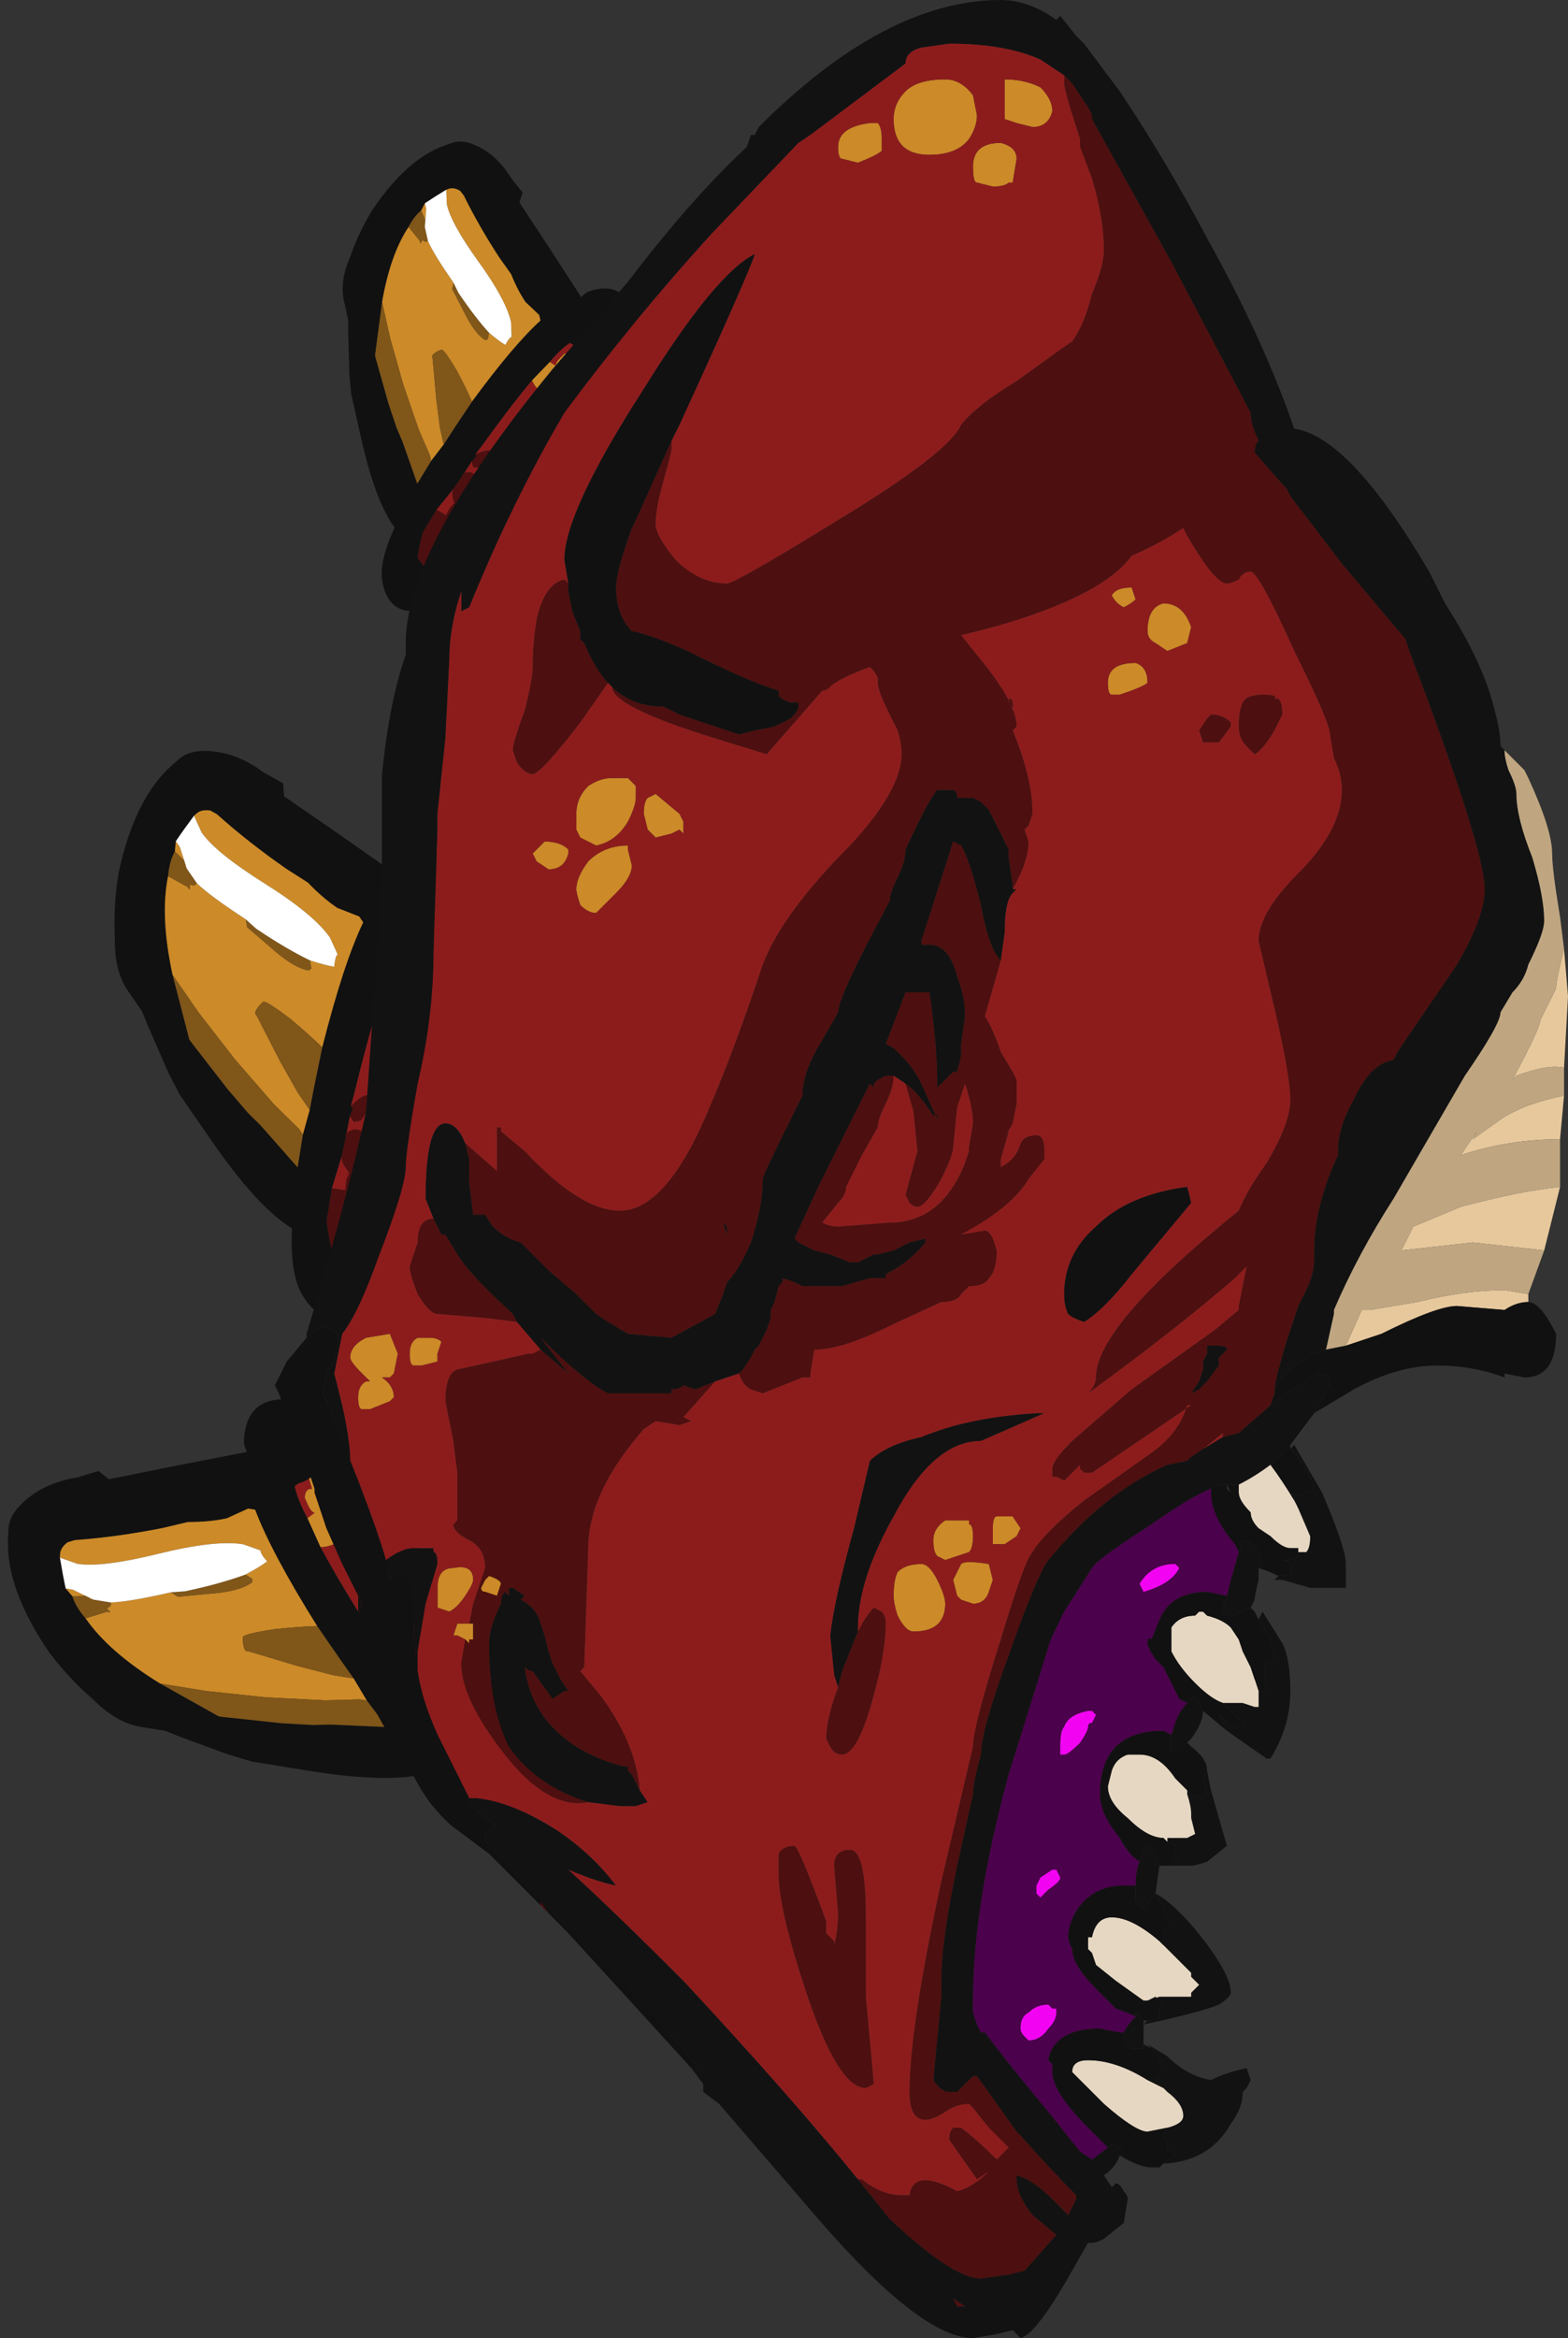 <?xml version="1.0" encoding="UTF-8" standalone="no"?>
<svg xmlns:ffdec="https://www.free-decompiler.com/flash" xmlns:xlink="http://www.w3.org/1999/xlink" ffdec:objectType="frame" height="206.15px" width="138.35px" xmlns="http://www.w3.org/2000/svg">
  <rect width="100%" height="100%" fill="#333333" stroke="none"/>
  <g transform="matrix(1.0, 0.0, 0.0, 1.0, 88.3, 192.85)">
    <use ffdec:characterId="19" height="7.6" transform="matrix(7.0, 0.0, 0.0, 7.0, -61.25, -66.5)" width="4.6" xlink:href="#shape0"/>
    <use ffdec:characterId="21" height="40.6" transform="matrix(0.88, 0.143, -0.034, 0.831, -86.919, -73.713)" width="53.55" xlink:href="#sprite0"/>
    <use ffdec:characterId="21" height="40.6" transform="matrix(0.504, 0.729, -0.622, 0.552, -60.764, -136.346)" width="53.55" xlink:href="#sprite0"/>
    <use ffdec:characterId="21" height="40.6" transform="matrix(0.156, 0.697, -0.632, 0.224, -36.473, -184.486)" width="53.55" xlink:href="#sprite0"/>
    <use ffdec:characterId="22" height="29.45" transform="matrix(7.0, 0.0, 0.0, 7.0, -64.05, -192.85)" width="16.3" xlink:href="#shape2"/>
  </g>
  <defs>
    <g id="shape0" transform="matrix(1.0, 0.0, 0.0, 1.0, 8.75, 9.5)">
      <path d="M-8.7 -9.5 Q-8.6 -9.4 -8.35 -8.9 -8.05 -8.35 -8.05 -8.15 L-7.9 -7.8 Q-7.75 -7.45 -7.75 -7.35 L-7.75 -7.25 -7.9 -7.2 Q-8.1 -7.5 -8.45 -8.4 -8.75 -9.25 -8.75 -9.35 L-8.75 -9.45 -8.7 -9.5 M-6.5 -4.25 Q-6.35 -4.55 -6.1 -4.55 L-4.15 -2.05 -4.25 -1.9 -5.45 -3.2 Q-6.1 -3.9 -6.5 -4.25" fill="#111111" fill-rule="evenodd" stroke="none"/>
    </g>
    <g id="sprite0" transform="matrix(1.0, 0.0, 0.0, 1.0, 3.5, 39.2)">
      <use ffdec:characterId="20" height="5.8" transform="matrix(7.0, 0.0, 0.0, 7.0, -3.5, -39.2)" width="7.65" xlink:href="#shape1"/>
    </g>
    <g id="shape1" transform="matrix(1.0, 0.0, 0.0, 1.0, 0.5, 5.6)">
      <path d="M3.75 -5.55 L3.75 -5.6 3.8 -5.6 3.9 -5.45 Q4.05 -5.4 4.1 -5.3 4.85 -4.45 5.6 -3.25 6.15 -2.4 6.85 -1.05 L6.9 -1.05 7.05 -0.8 7.15 -0.6 Q7.15 0.15 6.55 0.2 L6.45 0.2 Q6.1 0.2 5.6 -0.25 5.05 0.0 3.9 0.0 L3.1 0.0 2.75 -0.05 2.05 -0.2 1.85 -0.25 1.5 -0.25 Q1.15 -0.25 0.8 -0.55 0.45 -0.8 0.15 -1.15 -0.5 -2.0 -0.5 -2.75 L-0.5 -2.9 Q-0.5 -3.2 -0.1 -3.55 0.15 -3.75 0.45 -3.85 L0.75 -4.0 0.9 -3.9 1.8 -4.25 2.85 -4.65 Q2.8 -4.75 2.8 -4.8 2.8 -5.55 3.55 -5.55 L3.75 -5.55 M3.85 -4.5 L3.85 -4.45 3.8 -4.45 3.75 -4.4 Q3.7 -4.35 3.6 -4.3 L3.55 -4.25 Q3.6 -4.05 3.75 -3.8 L3.95 -3.4 Q4.25 -2.9 4.75 -2.2 L4.85 -2.05 4.9 -2.05 4.95 -1.95 5.15 -1.7 5.3 -1.5 5.55 -1.1 5.85 -0.75 Q6.1 -0.6 6.25 -0.55 L6.45 -0.65 6.25 -1.05 6.0 -1.45 5.85 -1.6 5.75 -1.8 5.45 -2.25 5.4 -2.3 5.3 -2.5 5.2 -2.7 5.1 -2.85 4.9 -3.25 4.35 -3.95 4.2 -4.15 4.05 -4.3 3.85 -4.5 M3.95 -2.2 Q3.25 -3.2 3.0 -3.8 L2.9 -3.8 2.6 -3.6 Q2.35 -3.5 2.05 -3.45 L1.7 -3.3 Q1.05 -3.05 0.45 -2.9 L0.35 -2.85 Q0.25 -2.75 0.25 -2.65 L0.25 -2.6 Q0.3 -2.35 0.35 -2.15 L0.45 -2.05 Q0.5 -1.9 0.65 -1.75 1.0 -1.3 1.75 -0.95 L2.6 -0.6 2.65 -0.6 3.5 -0.65 3.95 -0.7 4.2 -0.75 5.0 -0.85 4.7 -1.2 4.5 -1.5 4.3 -1.75 3.95 -2.2" fill="#111111" fill-rule="evenodd" stroke="none"/>
      <path d="M3.85 -4.45 L3.85 -4.5 3.85 -4.45 M4.05 -4.3 L4.2 -4.15 4.1 -4.1 Q4.0 -4.05 4.0 -3.95 L3.95 -3.95 4.0 -4.05 Q4.0 -4.15 3.95 -4.2 L4.05 -4.3 M4.35 -3.95 L4.9 -3.25 5.1 -2.85 5.05 -2.85 4.9 -2.8 4.85 -2.7 Q4.85 -2.65 4.9 -2.5 5.0 -2.35 5.1 -2.35 5.25 -2.35 5.3 -2.45 L5.3 -2.5 5.4 -2.3 Q5.2 -2.3 5.2 -2.2 L5.2 -2.1 Q5.25 -2.05 5.3 -2.05 L5.45 -2.1 5.45 -2.25 5.75 -1.8 5.7 -1.75 Q5.65 -1.95 5.4 -2.0 5.1 -2.0 5.1 -1.75 L5.15 -1.7 4.95 -1.95 5.05 -1.95 5.1 -2.05 Q5.05 -2.3 4.95 -2.35 4.85 -2.4 4.85 -2.15 L4.85 -2.05 4.75 -2.2 Q4.25 -2.9 3.95 -3.4 4.0 -3.4 4.1 -3.45 4.2 -3.5 4.2 -3.6 L4.15 -3.8 4.05 -3.8 4.2 -3.75 Q4.35 -3.8 4.35 -3.95 M5.55 -1.1 L5.3 -1.5 Q5.35 -1.45 5.45 -1.45 L5.55 -1.45 5.6 -1.35 5.7 -1.25 Q5.6 -1.15 5.55 -1.1 M3.75 -3.8 Q3.6 -4.05 3.55 -4.25 L3.6 -4.3 Q3.7 -4.35 3.75 -4.4 L3.8 -4.25 Q3.7 -4.25 3.7 -4.1 L3.75 -4.0 Q3.8 -3.9 3.85 -3.9 L3.75 -3.8 M4.55 -3.6 Q4.45 -3.65 4.4 -3.6 4.3 -3.6 4.3 -3.45 L4.3 -3.4 4.35 -3.4 4.35 -3.35 4.4 -3.35 Q4.55 -3.35 4.55 -3.4 L4.6 -3.45 4.55 -3.6" fill="#8c1c1c" fill-rule="evenodd" stroke="none"/>
      <path d="M3.85 -4.45 L3.85 -4.5 4.05 -4.3 3.95 -4.2 Q4.0 -4.15 4.0 -4.05 L3.95 -3.95 4.0 -3.95 Q4.0 -4.05 4.1 -4.1 L4.2 -4.15 4.35 -3.95 Q4.35 -3.8 4.2 -3.75 L4.05 -3.8 4.15 -3.8 4.2 -3.6 Q4.2 -3.5 4.1 -3.45 4.0 -3.4 3.95 -3.4 L3.75 -3.8 3.85 -3.9 Q3.8 -3.9 3.75 -4.0 L3.7 -4.1 Q3.7 -4.25 3.8 -4.25 L3.75 -4.4 3.8 -4.45 3.85 -4.45 M0.25 -2.6 L0.25 -2.65 Q0.25 -2.75 0.35 -2.85 L0.45 -2.9 Q1.05 -3.05 1.7 -3.3 L2.05 -3.45 Q2.35 -3.5 2.6 -3.6 L2.9 -3.8 3.0 -3.8 Q3.25 -3.2 3.95 -2.2 3.7 -2.15 3.35 -2.05 2.9 -1.9 2.9 -1.85 2.9 -1.7 2.95 -1.65 L3.0 -1.65 3.7 -1.55 4.2 -1.5 4.5 -1.5 4.7 -1.2 4.6 -1.2 4.1 -1.1 3.25 -1.0 2.4 -0.95 1.75 -0.95 Q1.0 -1.3 0.65 -1.75 0.85 -1.85 0.95 -1.9 L1.0 -1.9 0.95 -1.95 1.0 -2.0 1.0 -2.05 Q1.25 -2.1 1.85 -2.35 L1.95 -2.3 2.5 -2.45 Q2.85 -2.55 3.0 -2.7 L3.0 -2.75 2.9 -2.8 Q3.1 -2.95 3.2 -3.05 3.1 -3.15 3.1 -3.2 L2.85 -3.25 Q2.45 -3.25 1.65 -2.9 0.85 -2.55 0.5 -2.55 L0.25 -2.6 M4.55 -3.6 L4.6 -3.45 4.55 -3.4 Q4.55 -3.35 4.4 -3.35 L4.35 -3.35 4.35 -3.4 4.3 -3.4 4.3 -3.45 Q4.3 -3.6 4.4 -3.6 4.45 -3.65 4.55 -3.6 M0.45 -2.05 L0.35 -2.15 0.45 -2.15 0.75 -2.05 0.7 -2.05 0.7 -2.1 0.45 -2.05" fill="#cc8a28" fill-rule="evenodd" stroke="none"/>
      <path d="M2.9 -2.8 L3.0 -2.75 3.0 -2.7 Q2.85 -2.55 2.5 -2.45 L1.95 -2.3 1.85 -2.35 2.05 -2.4 Q2.55 -2.6 2.9 -2.8 M1.0 -2.05 L1.0 -2.0 0.95 -1.95 1.0 -1.9 0.95 -1.9 Q0.85 -1.85 0.65 -1.75 0.5 -1.9 0.45 -2.05 L0.7 -2.1 0.7 -2.05 0.75 -2.05 1.0 -2.05 M1.75 -0.95 L2.4 -0.95 3.25 -1.0 4.1 -1.1 4.6 -1.2 4.7 -1.2 5.0 -0.85 4.2 -0.75 3.95 -0.7 3.5 -0.65 2.65 -0.6 2.6 -0.6 1.75 -0.95 M4.5 -1.5 L4.2 -1.5 3.7 -1.55 3.0 -1.65 2.95 -1.65 Q2.9 -1.7 2.9 -1.85 2.9 -1.9 3.35 -2.05 3.7 -2.15 3.95 -2.2 L4.3 -1.75 4.5 -1.5" fill="#805619" fill-rule="evenodd" stroke="none"/>
      <path d="M5.1 -2.85 L5.2 -2.7 5.3 -2.5 5.3 -2.45 Q5.25 -2.35 5.1 -2.35 5.0 -2.35 4.9 -2.5 4.85 -2.65 4.85 -2.7 L4.9 -2.8 5.05 -2.85 5.1 -2.85 M5.4 -2.3 L5.45 -2.25 5.45 -2.1 5.3 -2.05 Q5.25 -2.05 5.2 -2.1 L5.2 -2.2 Q5.2 -2.3 5.4 -2.3 M5.75 -1.8 L5.85 -1.6 6.0 -1.45 6.25 -1.05 6.45 -0.65 6.25 -0.55 Q6.1 -0.6 5.85 -0.75 L5.55 -1.1 Q5.6 -1.15 5.7 -1.25 L5.6 -1.35 5.55 -1.45 5.45 -1.45 Q5.35 -1.45 5.3 -1.5 L5.15 -1.7 5.1 -1.75 Q5.1 -2.0 5.4 -2.0 5.65 -1.95 5.7 -1.75 L5.75 -1.8 M4.95 -1.95 L4.9 -2.05 4.85 -2.05 4.85 -2.15 Q4.85 -2.4 4.95 -2.35 5.05 -2.3 5.1 -2.05 L5.05 -1.95 4.95 -1.95" fill="#4d0f0f" fill-rule="evenodd" stroke="none"/>
      <path d="M0.25 -2.6 L0.5 -2.55 Q0.85 -2.55 1.65 -2.9 2.45 -3.25 2.85 -3.25 L3.1 -3.2 Q3.1 -3.15 3.2 -3.05 3.1 -2.95 2.9 -2.8 2.55 -2.6 2.05 -2.4 L1.85 -2.35 Q1.25 -2.1 1.0 -2.05 L0.75 -2.05 0.45 -2.15 0.35 -2.15 Q0.3 -2.35 0.25 -2.6" fill="#ffffff" fill-rule="evenodd" stroke="none"/>
    </g>
    <g id="shape2" transform="matrix(1.0, 0.0, 0.0, 1.0, 9.15, 27.55)">
      <path d="M0.8 -26.6 L0.5 -26.8 Q0.05 -27.0 -0.65 -27.0 L-1.0 -26.95 Q-1.2 -26.9 -1.2 -26.75 L-2.4 -25.85 -2.55 -25.75 -3.65 -24.6 Q-4.65 -23.5 -5.5 -22.35 -6.15 -21.25 -6.7 -19.9 L-6.8 -19.85 -6.8 -20.1 Q-6.95 -19.65 -6.95 -19.25 L-7.0 -18.25 -7.1 -17.3 -7.1 -17.1 -7.15 -15.55 Q-7.15 -14.75 -7.35 -13.9 -7.5 -13.05 -7.5 -12.85 -7.5 -12.6 -7.85 -11.7 -8.1 -11.0 -8.3 -10.75 L-8.4 -10.25 -8.3 -9.85 Q-8.2 -9.4 -8.2 -9.15 -8.4 -9.7 -8.55 -10.0 L-8.5 -10.25 Q-8.35 -10.5 -8.35 -10.65 -8.35 -10.8 -8.45 -10.8 L-8.55 -10.85 -8.75 -10.7 -8.75 -10.75 Q-8.25 -12.4 -8.0 -13.55 L-7.8 -16.45 -7.8 -17.8 Q-7.7 -18.75 -7.5 -19.3 L-7.5 -19.45 Q-7.5 -20.65 -5.65 -22.9 L-4.7 -24.0 Q-3.9 -25.05 -3.2 -25.7 L-3.15 -25.85 -3.1 -25.85 -3.05 -25.95 Q-1.45 -27.55 0.0 -27.55 0.35 -27.55 0.7 -27.3 L0.75 -27.35 0.95 -27.1 1.05 -27.0 1.5 -26.4 Q2.1 -25.5 2.6 -24.55 3.3 -23.3 3.7 -22.15 4.4 -22.05 5.4 -20.35 L5.6 -19.95 Q6.05 -19.25 6.2 -18.7 6.3 -18.35 6.3 -18.15 L6.35 -18.1 Q6.35 -18.0 6.4 -17.85 6.5 -17.65 6.5 -17.55 6.5 -17.25 6.7 -16.75 6.85 -16.25 6.85 -15.95 6.85 -15.8 6.65 -15.4 6.6 -15.2 6.45 -15.05 L6.3 -14.8 Q6.3 -14.65 5.85 -14.0 L4.95 -12.45 Q4.5 -11.75 4.2 -11.05 L4.2 -11.0 4.1 -10.55 3.95 -10.5 Q3.45 -10.25 3.45 -9.95 L3.45 -9.9 4.0 -10.25 Q4.15 -10.25 4.15 -10.1 L3.95 -9.75 3.65 -9.35 3.4 -9.1 Q3.2 -8.95 3.0 -8.85 L2.8 -8.85 2.65 -8.8 Q2.4 -8.7 1.9 -8.35 1.2 -7.9 1.15 -7.8 L0.8 -7.25 Q0.6 -6.85 0.6 -6.8 L0.1 -5.2 Q-0.35 -3.55 -0.35 -2.35 L-0.35 -2.2 -0.3 -2.05 -0.25 -1.95 -0.2 -1.95 Q0.1 -1.55 0.6 -0.95 L1.0 -0.45 1.15 -0.35 1.35 -0.5 1.4 -0.55 1.5 -0.5 1.55 -0.4 1.5 -0.4 Q1.45 -0.25 1.3 -0.15 L1.4 0.0 1.45 -0.05 Q1.5 -0.05 1.55 0.05 1.6 0.1 1.6 0.15 L1.55 0.45 1.3 0.65 Q1.2 0.7 1.15 0.7 L1.1 0.7 0.9 1.05 Q0.45 1.85 0.25 1.9 L0.15 1.8 -0.05 1.85 -0.35 1.9 Q-1.0 1.9 -2.3 0.4 L-3.55 -1.05 -3.75 -1.2 Q-3.75 -1.25 -3.75 -1.3 L-3.9 -1.5 -3.8 -1.5 -4.45 -2.25 -5.8 -3.6 Q-6.5 -4.3 -6.5 -4.4 -6.5 -4.5 -6.4 -4.55 L-6.35 -4.55 -6.75 -4.85 -6.6 -4.9 Q-6.15 -4.85 -5.6 -4.5 -5.15 -4.2 -4.85 -3.8 -5.1 -3.85 -5.45 -4.0 -4.9 -3.5 -4.0 -2.6 -2.65 -1.15 -1.8 -0.1 L-1.4 0.4 Q-0.6 1.15 -0.25 1.15 L0.1 1.1 0.3 1.05 0.7 0.6 0.4 0.35 Q0.2 0.1 0.2 -0.1 0.2 -0.2 0.2 -0.15 0.4 -0.1 0.65 0.15 L0.85 0.35 0.95 0.15 0.95 0.1 Q0.65 -0.2 0.25 -0.65 L0.2 -0.7 -0.3 -1.4 -0.35 -1.4 -0.55 -1.2 -0.65 -1.2 Q-0.75 -1.2 -0.85 -1.35 L-0.75 -2.4 -0.75 -2.6 Q-0.75 -3.1 -0.55 -4.05 L-0.35 -4.95 Q-0.35 -5.1 -0.25 -5.45 -0.25 -5.75 0.1 -6.7 0.45 -7.7 0.6 -7.9 1.3 -8.75 2.1 -9.1 L2.35 -9.15 2.35 -9.2 2.4 -9.2 2.55 -9.3 2.8 -9.45 3.0 -9.5 3.4 -9.85 3.45 -10.0 Q3.45 -10.1 3.5 -10.3 L3.6 -10.65 3.75 -11.1 3.85 -11.3 Q3.95 -11.5 3.95 -11.7 L3.95 -11.8 Q3.95 -12.35 4.25 -13.0 L4.25 -13.05 Q4.25 -13.35 4.45 -13.7 4.65 -14.15 4.95 -14.2 L5.0 -14.3 5.75 -15.4 Q6.1 -16.0 6.1 -16.35 6.1 -16.85 5.15 -19.35 L5.1 -19.5 4.3 -20.45 3.65 -21.3 3.6 -21.4 3.55 -21.45 3.2 -21.85 Q3.2 -21.95 3.25 -22.0 3.15 -22.2 3.15 -22.35 L2.15 -24.25 1.15 -26.05 1.15 -26.1 1.1 -26.2 0.9 -26.5 0.8 -26.6 M-7.75 -7.9 Q-7.55 -8.05 -7.4 -8.05 L-7.15 -8.05 -7.15 -8.0 Q-7.1 -8.0 -7.1 -7.85 L-7.25 -7.35 -7.35 -6.75 -7.35 -6.5 -7.4 -6.9 -7.4 -7.35 Q-7.4 -7.7 -7.6 -7.7 L-7.7 -7.65 -7.75 -7.9 M0.15 -16.35 L0.2 -16.35 0.15 -16.3 Q0.05 -16.2 0.05 -15.8 L0.0 -15.45 Q-0.15 -15.6 -0.25 -16.15 -0.4 -16.75 -0.5 -16.9 L-0.6 -16.95 -1.0 -15.7 -1.0 -15.65 -0.9 -15.65 Q-0.65 -15.65 -0.55 -15.25 -0.45 -15.0 -0.45 -14.75 L-0.5 -14.4 -0.5 -14.25 -0.55 -14.05 -0.6 -14.05 -0.65 -14.0 Q-0.75 -13.9 -0.8 -13.85 -0.8 -14.4 -0.9 -15.05 L-1.2 -15.05 -1.45 -14.4 -1.35 -14.35 -1.25 -14.25 Q-1.1 -14.1 -1.0 -13.9 L-0.8 -13.45 -0.8 -13.5 -0.85 -13.5 Q-1.05 -13.8 -1.2 -13.9 L-1.35 -14.0 -1.45 -14.0 -1.55 -13.95 -1.6 -13.9 -1.6 -13.85 -1.65 -13.9 -2.3 -12.6 -2.6 -11.95 -2.55 -11.9 -2.35 -11.8 -2.15 -11.75 -1.9 -11.65 -1.8 -11.65 -1.6 -11.75 -1.55 -11.75 -1.35 -11.8 -1.15 -11.9 -0.95 -11.95 -0.95 -11.9 Q-1.15 -11.65 -1.45 -11.5 L-1.45 -11.45 -1.65 -11.45 -2.0 -11.35 -2.5 -11.35 -2.6 -11.4 -2.75 -11.45 -2.75 -11.4 -2.8 -11.35 -2.85 -11.15 -2.9 -11.05 -2.9 -10.95 -2.95 -10.8 -3.05 -10.6 -3.1 -10.55 -3.15 -10.45 -3.25 -10.3 -3.3 -10.25 -3.6 -10.15 -3.85 -10.05 -4.0 -10.1 Q-4.05 -10.05 -4.15 -10.05 L-4.15 -10.0 -4.95 -10.0 Q-5.25 -10.15 -5.8 -10.7 L-5.45 -10.25 -5.8 -10.55 -6.1 -10.9 -6.15 -11.0 Q-6.7 -11.5 -6.85 -11.75 L-7.0 -12.0 -7.05 -12.0 -7.15 -12.2 -7.25 -12.45 Q-7.25 -13.4 -7.0 -13.4 -6.85 -13.4 -6.75 -13.15 L-6.7 -12.95 -6.7 -12.65 -6.65 -12.25 -6.5 -12.25 -6.4 -12.1 Q-6.25 -11.95 -6.05 -11.9 L-5.7 -11.55 -5.35 -11.25 -5.1 -11.0 -4.95 -10.9 -4.7 -10.75 -4.15 -10.7 -3.6 -11.0 -3.5 -11.25 -3.45 -11.4 Q-3.3 -11.55 -3.15 -11.9 -3.0 -12.35 -3.0 -12.7 -3.0 -12.75 -2.5 -13.75 -2.5 -14.05 -2.25 -14.45 L-2.05 -14.8 Q-2.05 -15.0 -1.4 -16.2 -1.4 -16.3 -1.3 -16.5 -1.2 -16.7 -1.2 -16.85 -0.9 -17.5 -0.8 -17.6 L-0.6 -17.6 Q-0.55 -17.6 -0.55 -17.5 L-0.35 -17.5 -0.25 -17.45 -0.15 -17.35 0.1 -16.85 0.1 -16.75 0.15 -16.4 0.15 -16.35 M-4.55 -5.0 L-4.45 -4.85 -4.6 -4.8 -4.8 -4.8 -5.2 -4.85 Q-5.85 -5.05 -6.2 -5.55 -6.45 -6.05 -6.45 -6.85 -6.45 -7.05 -6.3 -7.35 -6.3 -7.45 -6.25 -7.5 L-6.2 -7.45 -6.2 -7.55 -6.15 -7.55 -6.0 -7.45 -6.05 -7.4 Q-5.85 -7.3 -5.8 -7.1 L-5.75 -6.95 -5.7 -6.75 -5.65 -6.6 -5.55 -6.4 -5.45 -6.25 -5.5 -6.25 -5.65 -6.15 -5.9 -6.5 Q-5.95 -6.5 -6.0 -6.55 -5.95 -6.15 -5.7 -5.85 -5.35 -5.45 -4.75 -5.3 L-4.7 -5.3 -4.7 -5.25 -4.65 -5.2 -4.55 -5.0 M2.75 -10.45 L2.75 -10.35 2.6 -10.15 2.5 -10.05 2.4 -10.0 2.5 -10.15 2.55 -10.3 2.55 -10.4 2.6 -10.5 2.6 -10.6 2.75 -10.6 Q2.85 -10.6 2.85 -10.55 L2.75 -10.45 M-2.05 -6.3 L-2.1 -6.45 -2.15 -6.95 Q-2.1 -7.4 -1.85 -8.3 L-1.65 -9.15 Q-1.45 -9.35 -1.0 -9.45 -0.4 -9.7 0.45 -9.75 L0.55 -9.75 -0.25 -9.4 Q-0.85 -9.4 -1.35 -8.45 -1.8 -7.65 -1.8 -7.05 L-1.8 -7.0 -2.0 -6.5 -2.05 -6.3 M3.0 -8.0 L3.05 -8.15 Q3.25 -8.1 3.3 -7.85 L3.25 -7.8 3.25 -7.65 Q3.2 -7.45 3.2 -7.4 L3.15 -7.3 3.05 -7.25 Q2.95 -7.2 2.9 -7.2 L2.85 -7.2 Q2.8 -7.2 2.8 -7.3 L2.85 -7.45 2.9 -7.65 3.0 -8.0 M3.5 -7.7 L3.55 -7.7 Q3.7 -7.7 3.65 -7.75 L3.65 -7.85 Q3.6 -7.9 3.55 -7.9 L3.6 -7.9 Q3.75 -7.9 3.75 -8.0 L3.85 -8.0 Q3.9 -8.05 3.9 -8.2 L3.75 -8.55 3.7 -8.65 3.7 -8.7 3.65 -8.75 3.75 -8.7 3.95 -8.8 Q3.9 -9.0 3.7 -9.25 L3.65 -9.3 3.7 -9.35 4.05 -8.75 Q4.35 -8.05 4.35 -7.85 L4.35 -7.55 3.9 -7.55 3.55 -7.65 3.45 -7.65 3.5 -7.7 M2.35 -6.1 L2.45 -6.2 2.55 -6.0 Q2.55 -5.85 2.4 -5.65 L2.35 -5.6 2.25 -5.5 2.15 -5.5 Q2.15 -5.55 2.15 -5.6 L2.15 -5.7 2.2 -5.85 Q2.25 -6.0 2.35 -6.1 M2.85 -5.75 L2.75 -5.95 Q2.9 -5.8 3.0 -5.8 3.1 -5.8 3.05 -5.85 L2.8 -6.1 3.05 -6.1 3.2 -6.05 3.25 -6.05 3.25 -6.25 3.2 -6.4 3.3 -6.25 3.35 -6.25 Q3.3 -6.6 3.35 -6.6 L3.45 -6.65 3.4 -6.85 3.4 -6.9 3.25 -7.15 3.3 -7.25 3.55 -6.85 Q3.65 -6.65 3.65 -6.25 3.65 -5.8 3.4 -5.4 L3.35 -5.4 2.85 -5.75 M3.05 -6.75 L3.05 -6.75 M2.35 -5.0 L2.45 -4.9 2.5 -4.95 2.55 -4.9 2.6 -4.95 2.55 -5.15 2.6 -5.25 2.65 -5.0 2.85 -4.3 2.6 -4.1 Q2.45 -4.05 2.4 -4.05 L2.15 -4.05 2.25 -4.15 Q2.2 -4.15 2.2 -4.25 L2.2 -4.3 2.1 -4.35 2.1 -4.4 2.35 -4.4 2.45 -4.45 2.4 -4.65 2.4 -4.7 Q2.4 -4.8 2.35 -4.95 L2.35 -5.0 M1.75 -4.1 Q1.8 -4.25 1.85 -4.3 L1.95 -4.2 2.0 -4.05 1.95 -3.7 Q2.15 -3.6 2.45 -3.25 2.9 -2.7 2.9 -2.45 2.9 -2.4 2.75 -2.3 2.5 -2.2 1.8 -2.05 L1.85 -2.1 1.9 -2.1 Q2.0 -2.1 2.0 -2.15 L2.0 -2.25 2.05 -2.3 1.95 -2.4 1.85 -2.35 2.0 -2.4 2.4 -2.4 2.4 -2.45 2.5 -2.55 2.4 -2.65 2.4 -2.7 2.05 -3.05 2.05 -3.25 Q2.15 -3.25 2.15 -3.3 L1.95 -3.7 1.8 -3.5 Q1.7 -3.55 1.7 -3.65 L1.7 -3.8 Q1.7 -4.0 1.75 -4.1 M1.7 -2.15 L1.7 -2.2 1.8 -2.1 1.8 -1.8 1.8 -1.75 1.65 -1.75 Q1.55 -1.8 1.55 -1.9 L1.55 -1.95 Q1.6 -2.05 1.7 -2.15 M1.9 -1.75 L1.85 -1.8 2.1 -1.65 Q2.35 -1.4 2.65 -1.35 2.85 -1.45 3.1 -1.5 L3.15 -1.35 3.1 -1.25 3.05 -1.2 Q3.05 -1.0 2.9 -0.8 2.65 -0.35 2.1 -0.3 L2.05 -0.3 2.2 -0.4 2.15 -0.45 2.1 -0.45 2.1 -0.55 Q2.05 -0.6 2.05 -0.65 L2.1 -0.75 Q2.3 -0.8 2.3 -0.9 2.3 -1.05 2.1 -1.2 L2.05 -1.25 1.95 -1.35 Q1.95 -1.4 2.0 -1.4 L2.05 -1.45 2.0 -1.55 Q2.05 -1.55 2.0 -1.55 L2.0 -1.6 1.9 -1.75 M2.0 -0.25 L1.95 -0.25 2.0 -0.25 M-8.1 -7.2 L-8.1 -7.45 -8.05 -7.35 -8.1 -7.2 M-1.8 -11.65 L-1.8 -11.65 M-3.5 -12.15 L-3.45 -12.1 -3.45 -12.0 -3.5 -12.15 M-0.45 1.5 L-0.6 1.4 -0.55 1.5 -0.45 1.5 M-1.15 0.1 L-1.15 0.1" fill="#121212" fill-rule="evenodd" stroke="none"/>
      <path d="M-6.75 -6.9 L-6.85 -6.95 -6.9 -6.95 -6.85 -7.1 -6.7 -7.1 -6.65 -7.1 Q-6.65 -7.15 -6.65 -7.0 L-6.65 -6.9 -6.7 -6.9 -6.7 -6.85 -6.75 -6.9 M0.2 -26.0 L0.05 -26.05 0.05 -26.1 Q0.05 -26.15 0.05 -26.3 L0.05 -26.55 Q0.3 -26.55 0.5 -26.45 0.65 -26.3 0.65 -26.15 0.6 -25.95 0.4 -25.95 L0.2 -26.0 M0.15 -25.25 L0.1 -25.25 Q0.05 -25.2 -0.1 -25.2 L-0.3 -25.25 Q-0.35 -25.25 -0.35 -25.45 -0.35 -25.75 0.0 -25.75 0.2 -25.7 0.2 -25.55 L0.15 -25.25 M1.55 -19.9 Q1.45 -19.95 1.4 -20.05 1.45 -20.15 1.65 -20.15 L1.7 -20.0 Q1.65 -19.95 1.55 -19.9 M1.85 -19.6 Q1.85 -19.9 2.05 -19.95 2.3 -19.95 2.4 -19.65 L2.35 -19.45 2.1 -19.35 1.95 -19.45 Q1.85 -19.5 1.85 -19.6 M1.35 -18.95 Q1.35 -19.2 1.7 -19.2 1.85 -19.15 1.85 -18.95 1.8 -18.9 1.5 -18.8 L1.4 -18.8 Q1.35 -18.8 1.35 -18.95 M0.25 -8.3 L0.2 -8.2 0.05 -8.1 -0.1 -8.1 -0.1 -8.3 Q-0.1 -8.45 -0.05 -8.45 L0.15 -8.45 0.25 -8.3 M-1.65 -26.0 L-1.55 -26.0 Q-1.5 -25.95 -1.5 -25.8 L-1.5 -25.65 Q-1.55 -25.6 -1.8 -25.5 L-2.0 -25.55 Q-2.05 -25.55 -2.05 -25.7 -2.05 -25.95 -1.65 -26.0 M-1.3 -25.8 Q-1.35 -25.9 -1.35 -26.05 -1.35 -26.25 -1.2 -26.4 -1.05 -26.55 -0.7 -26.55 -0.5 -26.55 -0.35 -26.35 L-0.3 -26.1 Q-0.3 -25.95 -0.4 -25.8 -0.55 -25.6 -0.9 -25.6 -1.2 -25.6 -1.3 -25.8 M-5.9 -16.8 L-5.75 -16.95 Q-5.55 -16.95 -5.45 -16.85 L-5.45 -16.8 Q-5.5 -16.6 -5.7 -16.6 L-5.85 -16.7 -5.9 -16.8 M-4.65 -17.7 L-4.6 -17.65 -4.6 -17.5 Q-4.6 -17.4 -4.7 -17.2 -4.85 -16.95 -5.1 -16.9 L-5.3 -17.0 -5.35 -17.1 -5.35 -17.3 Q-5.35 -17.5 -5.2 -17.65 -5.05 -17.75 -4.9 -17.75 L-4.7 -17.75 -4.65 -17.7 M-4.0 -17.2 L-4.0 -17.05 -4.05 -17.1 -4.15 -17.05 -4.35 -17.0 -4.45 -17.1 -4.5 -17.3 Q-4.5 -17.45 -4.45 -17.5 L-4.35 -17.55 -4.05 -17.3 -4.0 -17.2 M-4.7 -16.85 L-4.65 -16.65 Q-4.65 -16.5 -4.85 -16.3 L-5.1 -16.05 Q-5.2 -16.05 -5.3 -16.15 -5.35 -16.3 -5.35 -16.35 -5.35 -16.5 -5.2 -16.7 -5.0 -16.9 -4.7 -16.9 L-4.7 -16.85 M-0.35 -8.2 Q-0.35 -8.05 -0.4 -8.0 L-0.7 -7.9 -0.8 -7.95 Q-0.85 -8.0 -0.85 -8.15 -0.85 -8.3 -0.7 -8.4 L-0.4 -8.4 -0.4 -8.35 Q-0.35 -8.35 -0.35 -8.2 M-1.0 -7.85 Q-0.9 -7.85 -0.8 -7.65 -0.7 -7.45 -0.7 -7.35 -0.7 -7.0 -1.1 -7.0 -1.2 -7.0 -1.3 -7.2 -1.35 -7.35 -1.35 -7.45 -1.35 -7.65 -1.3 -7.75 -1.2 -7.85 -1.0 -7.85 M-0.15 -7.85 L-0.1 -7.65 -0.15 -7.5 Q-0.2 -7.35 -0.35 -7.35 L-0.5 -7.4 -0.55 -7.45 -0.6 -7.65 -0.5 -7.85 Q-0.45 -7.9 -0.15 -7.85 M-7.7 -10.75 L-7.6 -10.5 -7.65 -10.25 -7.7 -10.2 -7.8 -10.2 Q-7.65 -10.1 -7.65 -9.95 L-7.7 -9.9 -7.95 -9.8 -8.05 -9.8 Q-8.1 -9.8 -8.1 -9.95 -8.1 -10.1 -8.0 -10.15 L-7.95 -10.15 -8.05 -10.25 Q-8.2 -10.4 -8.2 -10.45 -8.2 -10.6 -8.0 -10.7 L-7.7 -10.75 M-7.05 -10.65 L-7.1 -10.5 -7.1 -10.4 -7.3 -10.35 -7.4 -10.35 Q-7.45 -10.35 -7.45 -10.5 -7.45 -10.65 -7.35 -10.7 L-7.2 -10.7 Q-7.1 -10.7 -7.05 -10.65 M-6.9 -7.8 Q-6.65 -7.85 -6.65 -7.65 -6.65 -7.6 -6.75 -7.45 -6.85 -7.3 -6.95 -7.25 L-7.1 -7.3 -7.1 -7.55 Q-7.1 -7.8 -6.9 -7.8 M-6.3 -7.6 L-6.35 -7.45 -6.5 -7.5 Q-6.55 -7.5 -6.55 -7.55 L-6.5 -7.65 -6.45 -7.7 Q-6.3 -7.65 -6.3 -7.6" fill="#cc8a28" fill-rule="evenodd" stroke="none"/>
      <path d="M-4.15 -22.0 Q-4.15 -21.95 -4.15 -21.9 -4.15 -21.85 -4.25 -21.5 -4.35 -21.15 -4.35 -20.95 -4.35 -20.8 -4.1 -20.5 -3.8 -20.2 -3.45 -20.2 -3.35 -20.2 -2.05 -21.0 -0.65 -21.85 -0.5 -22.2 -0.3 -22.45 0.2 -22.75 0.75 -23.15 0.9 -23.25 1.05 -23.45 1.15 -23.85 1.3 -24.2 1.3 -24.4 1.3 -24.8 1.15 -25.3 L1.0 -25.7 1.0 -25.8 Q0.8 -26.4 0.8 -26.5 L0.8 -26.6 0.9 -26.5 1.1 -26.2 1.15 -26.1 1.15 -26.05 2.15 -24.25 3.15 -22.35 Q3.15 -22.2 3.25 -22.0 3.2 -21.95 3.2 -21.85 L3.55 -21.45 3.6 -21.4 3.65 -21.3 4.3 -20.45 5.1 -19.5 5.15 -19.35 Q6.1 -16.85 6.1 -16.35 6.1 -16.0 5.75 -15.4 L5.0 -14.3 4.95 -14.2 Q4.65 -14.15 4.45 -13.7 4.25 -13.35 4.25 -13.05 L4.25 -13.0 Q3.95 -12.35 3.95 -11.8 L3.95 -11.7 Q3.95 -11.5 3.85 -11.3 L3.75 -11.1 3.6 -10.65 3.5 -10.3 Q3.45 -10.1 3.45 -10.0 L3.4 -9.85 3.0 -9.5 2.8 -9.45 2.8 -9.5 2.55 -9.3 2.4 -9.2 2.35 -9.15 2.1 -9.1 Q1.3 -8.75 0.6 -7.9 0.45 -7.7 0.1 -6.7 -0.25 -5.75 -0.25 -5.45 -0.35 -5.1 -0.35 -4.95 L-0.55 -4.05 Q-0.75 -3.1 -0.75 -2.6 L-0.75 -2.4 -0.85 -1.35 Q-0.75 -1.2 -0.65 -1.2 L-0.55 -1.2 -0.35 -1.4 -0.3 -1.4 0.2 -0.7 0.25 -0.65 Q0.65 -0.2 0.95 0.1 L0.95 0.15 0.85 0.35 0.65 0.15 Q0.4 -0.1 0.2 -0.15 0.2 -0.2 0.2 -0.1 0.2 0.1 0.4 0.35 L0.7 0.6 0.3 1.05 0.1 1.1 -0.25 1.15 Q-0.6 1.15 -1.4 0.4 L-1.8 -0.1 -1.75 -0.1 Q-1.5 0.1 -1.25 0.1 L-1.15 0.1 Q-1.1 -0.25 -0.55 0.05 -0.35 0.0 -0.15 -0.2 L-0.3 -0.1 -0.65 -0.6 Q-0.65 -0.7 -0.6 -0.75 L-0.5 -0.75 Q-0.3 -0.6 -0.05 -0.35 L0.1 -0.5 -0.15 -0.75 -0.35 -1.0 -0.4 -1.05 Q-0.55 -1.05 -0.7 -0.95 -0.85 -0.85 -0.95 -0.85 -1.15 -0.85 -1.15 -1.2 -1.15 -2.0 -0.75 -3.85 L-0.35 -5.55 Q-0.35 -5.8 0.0 -6.9 0.3 -7.9 0.4 -8.0 0.55 -8.25 1.05 -8.65 L1.9 -9.25 Q2.25 -9.5 2.35 -9.85 L2.4 -9.85 1.15 -9.0 1.05 -9.0 1.0 -9.05 1.0 -9.1 0.8 -8.9 0.7 -8.95 0.65 -8.95 0.65 -9.05 Q0.65 -9.15 0.9 -9.4 L1.65 -10.05 2.7 -10.8 3.0 -11.05 3.0 -11.1 3.1 -11.6 2.95 -11.45 Q2.2 -10.8 1.1 -10.0 1.2 -10.1 1.2 -10.2 1.2 -10.85 3.0 -12.3 3.1 -12.55 3.35 -12.9 3.65 -13.4 3.65 -13.7 3.65 -14.0 3.45 -14.85 L3.25 -15.7 Q3.25 -16.05 3.75 -16.55 4.3 -17.1 4.3 -17.6 4.3 -17.8 4.2 -18.0 L4.15 -18.3 Q4.15 -18.45 3.7 -19.35 3.25 -20.35 3.15 -20.35 3.05 -20.35 3.0 -20.25 2.9 -20.2 2.85 -20.2 2.7 -20.2 2.35 -20.8 L2.3 -20.9 Q2.0 -20.7 1.65 -20.55 1.4 -20.2 0.65 -19.9 0.15 -19.7 -0.5 -19.55 L-0.3 -19.3 Q0.2 -18.7 0.2 -18.4 L0.15 -18.35 Q0.4 -17.75 0.4 -17.3 L0.35 -17.15 0.3 -17.1 0.35 -16.95 Q0.35 -16.7 0.15 -16.35 L0.15 -16.4 0.1 -16.75 0.1 -16.85 -0.15 -17.35 -0.25 -17.45 -0.35 -17.5 -0.55 -17.5 Q-0.55 -17.6 -0.6 -17.6 L-0.8 -17.6 Q-0.9 -17.5 -1.2 -16.85 -1.2 -16.7 -1.3 -16.5 -1.4 -16.3 -1.4 -16.2 -2.05 -15.0 -2.05 -14.8 L-2.25 -14.45 Q-2.5 -14.05 -2.5 -13.75 -3.0 -12.75 -3.0 -12.7 -3.0 -12.35 -3.15 -11.9 -3.3 -11.55 -3.45 -11.4 L-3.5 -11.25 -3.6 -11.0 -4.15 -10.7 -4.7 -10.75 -4.95 -10.9 -5.1 -11.0 -5.35 -11.25 -5.7 -11.55 -6.05 -11.9 Q-6.25 -11.95 -6.4 -12.1 L-6.5 -12.25 -6.65 -12.25 -6.7 -12.65 -6.7 -12.95 -6.75 -13.15 -6.35 -12.8 -6.35 -13.35 -6.3 -13.35 -6.3 -13.3 -6.0 -13.05 Q-5.3 -12.3 -4.8 -12.3 -4.2 -12.3 -3.65 -13.65 -3.35 -14.35 -3.0 -15.4 -2.75 -16.05 -1.9 -16.9 -1.25 -17.6 -1.25 -18.05 -1.25 -18.2 -1.3 -18.35 L-1.4 -18.55 Q-1.55 -18.85 -1.55 -18.95 L-1.55 -19.0 Q-1.55 -19.05 -1.65 -19.15 -2.05 -19.0 -2.15 -18.9 -2.2 -18.85 -2.25 -18.85 L-2.95 -18.05 -3.6 -18.25 Q-4.9 -18.65 -4.9 -18.9 -4.65 -18.65 -4.25 -18.65 L-4.05 -18.55 -3.3 -18.3 -3.1 -18.35 -2.85 -18.4 -2.65 -18.5 Q-2.55 -18.6 -2.55 -18.65 L-2.55 -18.7 -2.65 -18.7 Q-2.8 -18.75 -2.8 -18.8 L-2.8 -18.85 Q-3.15 -18.95 -3.95 -19.35 -4.4 -19.55 -4.65 -19.6 -4.85 -19.8 -4.85 -20.15 -4.85 -20.35 -4.65 -20.9 L-4.6 -21.0 -4.15 -22.0 M0.0 -15.45 L-0.2 -14.75 Q-0.1 -14.6 0.0 -14.3 L0.15 -14.05 0.2 -13.95 0.2 -13.65 0.15 -13.4 Q0.1 -13.3 0.05 -13.25 L0.1 -13.3 0.0 -12.95 0.0 -12.85 Q0.2 -12.95 0.25 -13.15 0.3 -13.25 0.45 -13.25 0.55 -13.25 0.55 -13.05 L0.55 -12.95 0.35 -12.7 Q0.15 -12.35 -0.5 -12.0 L-0.2 -12.05 Q-0.15 -12.05 -0.1 -11.95 L-0.05 -11.8 Q-0.05 -11.55 -0.15 -11.45 -0.2 -11.35 -0.4 -11.35 L-0.5 -11.25 Q-0.55 -11.15 -0.75 -11.15 L-1.4 -10.85 Q-2.0 -10.55 -2.35 -10.55 L-2.4 -10.25 -2.4 -10.2 -2.5 -10.2 -3.0 -10.0 -3.15 -10.05 Q-3.25 -10.1 -3.3 -10.25 L-3.25 -10.3 -3.15 -10.45 -3.1 -10.55 -3.05 -10.6 -2.95 -10.8 -2.9 -10.95 -2.9 -11.05 -2.85 -11.15 -2.8 -11.35 -2.75 -11.4 -2.75 -11.45 -2.6 -11.4 -2.5 -11.35 -2.0 -11.35 -1.65 -11.45 -1.45 -11.45 -1.45 -11.5 Q-1.15 -11.65 -0.95 -11.9 L-0.95 -11.95 -1.15 -11.9 -1.35 -11.8 -1.55 -11.75 -1.6 -11.75 -1.8 -11.65 -1.9 -11.65 -2.15 -11.75 -2.35 -11.8 -2.55 -11.9 -2.6 -11.95 -2.3 -12.6 -1.65 -13.9 -1.6 -13.85 -1.6 -13.9 -1.55 -13.95 -1.45 -14.0 -1.35 -14.0 Q-1.35 -13.85 -1.45 -13.65 -1.55 -13.45 -1.55 -13.35 L-1.75 -13.0 -1.95 -12.6 Q-1.95 -12.5 -2.05 -12.4 L-2.25 -12.15 Q-2.15 -12.1 -2.05 -12.1 L-1.4 -12.15 Q-0.75 -12.15 -0.45 -12.9 L-0.4 -13.05 -0.4 -13.1 -0.35 -13.4 Q-0.35 -13.6 -0.45 -13.9 L-0.55 -13.6 -0.6 -13.1 Q-0.6 -13.0 -0.75 -12.7 -0.95 -12.35 -1.05 -12.35 -1.1 -12.35 -1.15 -12.4 L-1.2 -12.5 -1.05 -13.05 -1.1 -13.55 -1.2 -13.9 Q-1.05 -13.8 -0.85 -13.5 L-0.8 -13.5 -0.8 -13.45 -1.0 -13.9 Q-1.1 -14.1 -1.25 -14.25 L-1.35 -14.35 -1.45 -14.4 -1.2 -15.05 -0.9 -15.05 Q-0.8 -14.4 -0.8 -13.85 -0.75 -13.9 -0.65 -14.0 L-0.6 -14.05 -0.55 -14.05 -0.5 -14.25 -0.5 -14.4 -0.45 -14.75 Q-0.45 -15.0 -0.55 -15.25 -0.65 -15.65 -0.9 -15.65 L-1.0 -15.65 -1.0 -15.7 -0.6 -16.95 -0.5 -16.9 Q-0.4 -16.75 -0.25 -16.15 -0.15 -15.6 0.0 -15.45 M-3.6 -10.15 L-4.0 -9.7 -3.9 -9.65 -4.05 -9.6 -4.35 -9.65 -4.5 -9.55 Q-5.2 -8.75 -5.2 -8.05 L-5.25 -6.55 -5.3 -6.5 -5.05 -6.2 Q-4.6 -5.6 -4.55 -5.0 L-4.65 -5.2 -4.7 -5.25 -4.7 -5.3 -4.75 -5.3 Q-5.35 -5.45 -5.7 -5.85 -5.95 -6.15 -6.0 -6.55 -5.95 -6.5 -5.9 -6.5 L-5.65 -6.15 -5.5 -6.25 -5.45 -6.25 -5.55 -6.4 -5.65 -6.6 -5.7 -6.75 -5.75 -6.95 -5.8 -7.1 Q-5.85 -7.3 -6.05 -7.4 L-6.0 -7.45 -6.15 -7.55 -6.2 -7.55 -6.2 -7.45 -6.25 -7.5 Q-6.3 -7.45 -6.3 -7.35 -6.45 -7.05 -6.45 -6.85 -6.45 -6.05 -6.2 -5.55 -5.85 -5.05 -5.2 -4.85 -5.7 -4.75 -6.25 -5.45 -6.8 -6.15 -6.8 -6.6 L-6.75 -6.9 -6.7 -6.85 -6.7 -6.9 -6.65 -6.9 -6.65 -7.0 Q-6.65 -7.15 -6.65 -7.1 L-6.7 -7.1 -6.65 -7.35 -6.5 -7.8 Q-6.5 -8.05 -6.7 -8.15 -6.9 -8.25 -6.9 -8.35 L-6.85 -8.4 -6.85 -9.0 -6.9 -9.4 -7.0 -9.9 Q-7.0 -10.25 -6.85 -10.3 L-5.95 -10.5 -5.9 -10.5 -5.8 -10.55 -5.45 -10.25 -5.8 -10.7 Q-5.25 -10.15 -4.95 -10.0 L-4.15 -10.0 -4.15 -10.05 Q-4.05 -10.05 -4.0 -10.1 L-3.85 -10.05 -3.6 -10.15 M-6.1 -10.9 L-6.5 -10.95 -7.1 -11.0 Q-7.2 -11.0 -7.35 -11.25 -7.45 -11.5 -7.45 -11.6 L-7.35 -11.9 Q-7.35 -12.2 -7.15 -12.2 L-7.05 -12.0 -7.0 -12.0 -6.85 -11.75 Q-6.7 -11.5 -6.15 -11.0 L-6.1 -10.9 M-4.95 -18.95 L-5.3 -18.45 Q-5.8 -17.8 -5.9 -17.8 -6.0 -17.8 -6.1 -17.95 L-6.15 -18.1 Q-6.15 -18.2 -6.0 -18.6 -5.9 -19.0 -5.9 -19.15 -5.9 -19.45 -5.85 -19.75 -5.75 -20.2 -5.5 -20.25 L-5.45 -20.2 -5.45 -20.1 -5.4 -19.85 -5.3 -19.6 -5.3 -19.5 -5.25 -19.45 Q-5.1 -19.1 -4.95 -18.95 M3.45 -18.75 L3.5 -18.75 Q3.55 -18.7 3.55 -18.55 L3.45 -18.35 Q3.3 -18.1 3.2 -18.05 L3.1 -18.15 Q3.0 -18.25 3.0 -18.4 3.0 -18.6 3.05 -18.7 3.1 -18.8 3.3 -18.8 3.5 -18.8 3.45 -18.75 M0.15 -18.7 L0.15 -18.6 0.1 -18.75 Q0.15 -18.75 0.15 -18.7 M2.6 -18.5 L2.65 -18.55 Q2.8 -18.55 2.9 -18.45 L2.9 -18.4 2.75 -18.2 2.55 -18.2 2.5 -18.35 2.6 -18.5 M2.75 -10.45 L2.85 -10.55 Q2.85 -10.6 2.75 -10.6 L2.6 -10.6 2.6 -10.5 2.55 -10.4 2.55 -10.3 2.5 -10.15 2.4 -10.0 2.5 -10.05 2.6 -10.15 2.75 -10.35 2.75 -10.45 M-1.8 -7.0 Q-1.7 -7.2 -1.6 -7.3 L-1.5 -7.25 Q-1.45 -7.2 -1.45 -7.1 -1.45 -6.75 -1.6 -6.2 -1.8 -5.45 -2.0 -5.45 -2.1 -5.45 -2.15 -5.55 L-2.2 -5.65 Q-2.2 -5.9 -2.05 -6.3 L-2.0 -6.5 -1.8 -7.0 M-5.7 -3.45 L-5.8 -3.55 -5.8 -3.6 -5.7 -3.45 M-3.5 -12.15 L-3.45 -12.0 -3.45 -12.1 -3.5 -12.15 M-2.55 -10.6 L-2.55 -10.6 M-6.3 -7.6 Q-6.3 -7.65 -6.45 -7.7 L-6.5 -7.65 -6.55 -7.55 Q-6.55 -7.5 -6.5 -7.5 L-6.35 -7.45 -6.3 -7.6 M-1.9 -4.25 Q-1.7 -4.25 -1.7 -3.4 L-1.7 -2.4 -1.6 -1.3 -1.7 -1.25 Q-2.05 -1.25 -2.45 -2.45 -2.8 -3.5 -2.8 -3.95 L-2.8 -4.2 Q-2.75 -4.3 -2.6 -4.3 -2.55 -4.3 -2.2 -3.35 L-2.2 -3.2 -2.1 -3.1 -2.1 -3.05 Q-2.05 -3.25 -2.05 -3.45 L-2.1 -4.05 Q-2.1 -4.15 -2.05 -4.2 -2.0 -4.25 -1.9 -4.25 M-0.45 1.5 L-0.55 1.5 -0.6 1.4 -0.45 1.5 M-1.15 0.1 L-1.15 0.1" fill="#4d0f0f" fill-rule="evenodd" stroke="none"/>
      <path d="M0.8 -26.6 L0.8 -26.5 Q0.8 -26.4 1.0 -25.8 L1.0 -25.7 1.15 -25.3 Q1.3 -24.8 1.3 -24.4 1.3 -24.2 1.15 -23.85 1.05 -23.45 0.9 -23.25 0.75 -23.15 0.2 -22.75 -0.3 -22.45 -0.5 -22.2 -0.65 -21.85 -2.05 -21.0 -3.35 -20.2 -3.45 -20.2 -3.8 -20.2 -4.1 -20.5 -4.35 -20.8 -4.35 -20.95 -4.35 -21.15 -4.25 -21.5 -4.15 -21.85 -4.15 -21.9 -4.15 -21.95 -4.15 -22.0 L-4.05 -22.2 Q-3.2 -24.05 -3.1 -24.35 -3.6 -24.1 -4.5 -22.65 -5.5 -21.1 -5.5 -20.5 L-5.45 -20.2 -5.5 -20.25 Q-5.75 -20.2 -5.85 -19.75 -5.9 -19.45 -5.9 -19.15 -5.9 -19.0 -6.0 -18.6 -6.15 -18.2 -6.15 -18.1 L-6.1 -17.95 Q-6.0 -17.8 -5.9 -17.8 -5.8 -17.8 -5.3 -18.45 L-4.95 -18.95 -4.9 -18.9 Q-4.9 -18.65 -3.6 -18.25 L-2.95 -18.05 -2.25 -18.85 Q-2.2 -18.85 -2.15 -18.9 -2.05 -19.0 -1.65 -19.15 -1.55 -19.05 -1.55 -19.0 L-1.55 -18.95 Q-1.55 -18.85 -1.4 -18.55 L-1.3 -18.35 Q-1.25 -18.2 -1.25 -18.05 -1.25 -17.6 -1.9 -16.9 -2.75 -16.05 -3.0 -15.4 -3.35 -14.35 -3.65 -13.65 -4.2 -12.3 -4.8 -12.3 -5.3 -12.3 -6.0 -13.05 L-6.3 -13.3 -6.3 -13.35 -6.35 -13.35 -6.35 -12.8 -6.75 -13.15 Q-6.85 -13.4 -7.0 -13.4 -7.25 -13.4 -7.25 -12.45 L-7.15 -12.2 Q-7.35 -12.2 -7.35 -11.9 L-7.45 -11.6 Q-7.45 -11.5 -7.35 -11.25 -7.2 -11.0 -7.1 -11.0 L-6.5 -10.95 -6.1 -10.9 -5.8 -10.55 -5.9 -10.5 -5.95 -10.5 -6.85 -10.3 Q-7.0 -10.25 -7.0 -9.9 L-6.9 -9.4 -6.85 -9.0 -6.85 -8.4 -6.9 -8.35 Q-6.9 -8.25 -6.7 -8.15 -6.5 -8.05 -6.5 -7.8 L-6.65 -7.35 -6.7 -7.1 -6.85 -7.1 -6.9 -6.95 -6.85 -6.95 -6.75 -6.9 -6.8 -6.6 Q-6.8 -6.15 -6.25 -5.45 -5.7 -4.75 -5.2 -4.85 L-4.8 -4.8 -4.6 -4.8 -4.45 -4.85 -4.55 -5.0 Q-4.6 -5.6 -5.05 -6.2 L-5.3 -6.5 -5.25 -6.55 -5.2 -8.05 Q-5.2 -8.75 -4.5 -9.55 L-4.35 -9.65 -4.05 -9.6 -3.9 -9.65 -4.0 -9.7 -3.6 -10.15 -3.3 -10.25 Q-3.25 -10.1 -3.15 -10.05 L-3.0 -10.0 -2.5 -10.2 -2.4 -10.2 -2.4 -10.25 -2.35 -10.55 Q-2.0 -10.55 -1.4 -10.85 L-0.75 -11.15 Q-0.55 -11.15 -0.5 -11.25 L-0.4 -11.35 Q-0.2 -11.35 -0.15 -11.45 -0.05 -11.55 -0.05 -11.8 L-0.1 -11.95 Q-0.15 -12.05 -0.2 -12.05 L-0.5 -12.0 Q0.15 -12.35 0.35 -12.7 L0.55 -12.95 0.55 -13.05 Q0.55 -13.25 0.45 -13.25 0.3 -13.25 0.25 -13.15 0.2 -12.95 0.0 -12.85 L0.0 -12.95 0.1 -13.3 0.05 -13.25 Q0.1 -13.3 0.15 -13.4 L0.2 -13.65 0.2 -13.95 0.15 -14.05 0.0 -14.3 Q-0.1 -14.6 -0.2 -14.75 L0.0 -15.45 0.05 -15.8 Q0.05 -16.2 0.15 -16.3 L0.2 -16.35 0.15 -16.35 Q0.35 -16.7 0.35 -16.95 L0.3 -17.1 0.35 -17.15 0.4 -17.3 Q0.4 -17.75 0.15 -18.35 L0.2 -18.4 Q0.2 -18.7 -0.3 -19.3 L-0.5 -19.55 Q0.15 -19.7 0.65 -19.9 1.4 -20.2 1.65 -20.55 2.0 -20.7 2.3 -20.9 L2.35 -20.8 Q2.7 -20.2 2.85 -20.2 2.9 -20.2 3.0 -20.25 3.05 -20.35 3.15 -20.35 3.25 -20.35 3.7 -19.35 4.15 -18.45 4.15 -18.3 L4.2 -18.0 Q4.3 -17.8 4.3 -17.6 4.3 -17.1 3.75 -16.55 3.25 -16.05 3.25 -15.7 L3.45 -14.85 Q3.65 -14.0 3.65 -13.7 3.65 -13.4 3.35 -12.9 3.1 -12.55 3.0 -12.3 1.2 -10.85 1.2 -10.2 1.2 -10.1 1.1 -10.0 2.2 -10.8 2.95 -11.45 L3.1 -11.6 3.0 -11.1 3.0 -11.05 2.7 -10.8 1.65 -10.05 0.9 -9.4 Q0.65 -9.15 0.65 -9.05 L0.65 -8.95 0.7 -8.95 0.8 -8.9 1.0 -9.1 1.0 -9.05 1.05 -9.0 1.15 -9.0 2.4 -9.85 2.35 -9.85 Q2.25 -9.5 1.9 -9.25 L1.05 -8.65 Q0.55 -8.25 0.4 -8.0 0.3 -7.9 0.0 -6.9 -0.35 -5.8 -0.35 -5.55 L-0.75 -3.85 Q-1.15 -2.0 -1.15 -1.2 -1.15 -0.85 -0.95 -0.85 -0.85 -0.85 -0.7 -0.95 -0.55 -1.05 -0.4 -1.05 L-0.35 -1.0 -0.15 -0.75 0.1 -0.5 -0.05 -0.35 Q-0.3 -0.6 -0.5 -0.75 L-0.6 -0.75 Q-0.65 -0.7 -0.65 -0.6 L-0.3 -0.1 -0.15 -0.2 Q-0.35 0.0 -0.55 0.05 -1.1 -0.25 -1.15 0.1 L-1.25 0.1 Q-1.5 0.1 -1.75 -0.1 L-1.8 -0.1 Q-2.65 -1.15 -4.0 -2.6 -4.9 -3.5 -5.45 -4.0 -5.1 -3.85 -4.85 -3.8 -5.15 -4.2 -5.6 -4.5 -6.15 -4.85 -6.6 -4.9 L-6.7 -4.9 -7.1 -5.7 Q-7.3 -6.15 -7.35 -6.5 L-7.35 -6.75 -7.25 -7.35 -7.1 -7.85 Q-7.1 -8.0 -7.15 -8.0 L-7.15 -8.05 -7.4 -8.05 Q-7.55 -8.05 -7.75 -7.9 -7.85 -8.25 -8.1 -8.9 L-8.2 -9.15 Q-8.2 -9.4 -8.3 -9.85 L-8.4 -10.25 -8.3 -10.75 Q-8.1 -11.0 -7.85 -11.7 -7.5 -12.6 -7.5 -12.85 -7.5 -13.05 -7.35 -13.9 -7.15 -14.75 -7.15 -15.55 L-7.1 -17.1 -7.1 -17.3 -7.0 -18.25 -6.95 -19.25 Q-6.95 -19.65 -6.8 -20.1 L-6.8 -19.85 -6.7 -19.9 Q-6.15 -21.25 -5.5 -22.35 -4.65 -23.5 -3.65 -24.6 L-2.55 -25.75 -2.4 -25.85 -1.2 -26.75 Q-1.2 -26.9 -1.0 -26.95 L-0.65 -27.0 Q0.05 -27.0 0.5 -26.8 L0.8 -26.6 M2.8 -9.45 L2.55 -9.3 2.8 -9.5 2.8 -9.45 M0.15 -25.25 L0.2 -25.55 Q0.2 -25.7 0.0 -25.75 -0.35 -25.75 -0.35 -25.45 -0.35 -25.25 -0.3 -25.25 L-0.1 -25.2 Q0.05 -25.2 0.1 -25.25 L0.15 -25.25 M0.2 -26.0 L0.4 -25.95 Q0.6 -25.95 0.65 -26.15 0.65 -26.3 0.5 -26.45 0.3 -26.55 0.05 -26.55 L0.05 -26.3 Q0.05 -26.15 0.05 -26.1 L0.05 -26.05 0.2 -26.0 M3.45 -18.75 Q3.5 -18.8 3.3 -18.8 3.1 -18.8 3.05 -18.7 3.0 -18.6 3.0 -18.4 3.0 -18.25 3.1 -18.15 L3.2 -18.05 Q3.3 -18.1 3.45 -18.35 L3.55 -18.55 Q3.55 -18.7 3.5 -18.75 L3.45 -18.75 M1.35 -18.95 Q1.35 -18.8 1.4 -18.8 L1.5 -18.8 Q1.8 -18.9 1.85 -18.95 1.85 -19.15 1.7 -19.2 1.35 -19.2 1.35 -18.95 M1.85 -19.6 Q1.85 -19.5 1.95 -19.45 L2.1 -19.35 2.35 -19.45 2.4 -19.65 Q2.3 -19.95 2.05 -19.95 1.85 -19.9 1.85 -19.6 M1.55 -19.9 Q1.65 -19.95 1.7 -20.0 L1.65 -20.15 Q1.45 -20.15 1.4 -20.05 1.45 -19.95 1.55 -19.9 M2.6 -18.5 L2.5 -18.35 2.55 -18.2 2.75 -18.2 2.9 -18.4 2.9 -18.45 Q2.8 -18.55 2.65 -18.55 L2.6 -18.5 M0.15 -18.7 Q0.15 -18.75 0.1 -18.75 L0.15 -18.6 0.15 -18.7 M2.4 -12.4 L2.35 -12.6 Q1.6 -12.5 1.2 -12.1 0.8 -11.75 0.8 -11.25 0.8 -11.1 0.85 -11.0 0.9 -10.95 1.05 -10.9 1.3 -11.05 1.65 -11.5 L2.4 -12.4 M-1.8 -7.0 L-1.8 -7.05 Q-1.8 -7.65 -1.35 -8.45 -0.85 -9.4 -0.25 -9.4 L0.55 -9.75 0.45 -9.75 Q-0.4 -9.7 -1.0 -9.45 -1.45 -9.35 -1.65 -9.15 L-1.85 -8.3 Q-2.1 -7.4 -2.15 -6.95 L-2.1 -6.45 -2.05 -6.3 Q-2.2 -5.9 -2.2 -5.65 L-2.15 -5.55 Q-2.1 -5.45 -2.0 -5.45 -1.8 -5.45 -1.6 -6.2 -1.45 -6.75 -1.45 -7.1 -1.45 -7.2 -1.5 -7.25 L-1.6 -7.3 Q-1.7 -7.2 -1.8 -7.0 M0.25 -8.3 L0.15 -8.45 -0.05 -8.45 Q-0.1 -8.45 -0.1 -8.3 L-0.1 -8.1 0.05 -8.1 0.2 -8.2 0.25 -8.3 M-0.3 -2.05 L-0.35 -2.2 -0.3 -2.05 M-5.9 -16.8 L-5.85 -16.7 -5.7 -16.6 Q-5.5 -16.6 -5.45 -16.8 L-5.45 -16.85 Q-5.55 -16.95 -5.75 -16.95 L-5.9 -16.8 M-1.3 -25.8 Q-1.2 -25.6 -0.9 -25.6 -0.55 -25.6 -0.4 -25.8 -0.3 -25.95 -0.3 -26.1 L-0.35 -26.35 Q-0.5 -26.55 -0.7 -26.55 -1.05 -26.55 -1.2 -26.4 -1.35 -26.25 -1.35 -26.05 -1.35 -25.9 -1.3 -25.8 M-1.65 -26.0 Q-2.05 -25.95 -2.05 -25.7 -2.05 -25.55 -2.0 -25.55 L-1.8 -25.5 Q-1.55 -25.6 -1.5 -25.65 L-1.5 -25.8 Q-1.5 -25.95 -1.55 -26.0 L-1.65 -26.0 M-4.7 -16.85 L-4.7 -16.9 Q-5.0 -16.9 -5.2 -16.7 -5.35 -16.5 -5.35 -16.35 -5.35 -16.3 -5.3 -16.15 -5.2 -16.05 -5.1 -16.05 L-4.85 -16.3 Q-4.65 -16.5 -4.65 -16.65 L-4.7 -16.85 M-4.0 -17.2 L-4.05 -17.3 -4.35 -17.55 -4.45 -17.5 Q-4.5 -17.45 -4.5 -17.3 L-4.45 -17.1 -4.35 -17.0 -4.15 -17.05 -4.05 -17.1 -4.0 -17.05 -4.0 -17.2 M-4.65 -17.7 L-4.7 -17.75 -4.9 -17.75 Q-5.05 -17.75 -5.2 -17.65 -5.35 -17.5 -5.35 -17.3 L-5.35 -17.1 -5.3 -17.0 -5.1 -16.9 Q-4.85 -16.95 -4.7 -17.2 -4.6 -17.4 -4.6 -17.5 L-4.6 -17.65 -4.65 -17.7 M-1.2 -13.9 L-1.1 -13.55 -1.05 -13.05 -1.2 -12.5 -1.15 -12.4 Q-1.1 -12.35 -1.05 -12.35 -0.95 -12.35 -0.75 -12.7 -0.6 -13.0 -0.6 -13.1 L-0.55 -13.6 -0.45 -13.9 Q-0.35 -13.6 -0.35 -13.4 L-0.4 -13.1 -0.4 -13.05 -0.45 -12.9 Q-0.75 -12.15 -1.4 -12.15 L-2.05 -12.1 Q-2.15 -12.1 -2.25 -12.15 L-2.05 -12.4 Q-1.95 -12.5 -1.95 -12.6 L-1.75 -13.0 -1.55 -13.35 Q-1.55 -13.45 -1.45 -13.65 -1.35 -13.85 -1.35 -14.0 L-1.2 -13.9 M-1.8 -11.65 L-1.8 -11.65 M-2.55 -10.6 L-2.55 -10.6 M-7.7 -10.75 L-8.0 -10.7 Q-8.2 -10.6 -8.2 -10.45 -8.2 -10.4 -8.05 -10.25 L-7.95 -10.15 -8.0 -10.15 Q-8.1 -10.1 -8.1 -9.95 -8.1 -9.8 -8.05 -9.8 L-7.95 -9.8 -7.7 -9.9 -7.65 -9.95 Q-7.65 -10.1 -7.8 -10.2 L-7.7 -10.2 -7.65 -10.25 -7.6 -10.5 -7.7 -10.75 M-0.15 -7.85 Q-0.45 -7.9 -0.5 -7.85 L-0.6 -7.65 -0.55 -7.45 -0.5 -7.4 -0.35 -7.35 Q-0.2 -7.35 -0.15 -7.5 L-0.1 -7.65 -0.15 -7.85 M-1.0 -7.85 Q-1.2 -7.85 -1.3 -7.75 -1.35 -7.65 -1.35 -7.45 -1.35 -7.35 -1.3 -7.2 -1.2 -7.0 -1.1 -7.0 -0.7 -7.0 -0.7 -7.35 -0.7 -7.45 -0.8 -7.65 -0.9 -7.85 -1.0 -7.85 M-0.35 -8.2 Q-0.35 -8.35 -0.4 -8.35 L-0.4 -8.4 -0.7 -8.4 Q-0.85 -8.3 -0.85 -8.15 -0.85 -8.0 -0.8 -7.95 L-0.7 -7.9 -0.4 -8.0 Q-0.35 -8.05 -0.35 -8.2 M-7.05 -10.65 Q-7.1 -10.7 -7.2 -10.7 L-7.35 -10.7 Q-7.45 -10.65 -7.45 -10.5 -7.45 -10.35 -7.4 -10.35 L-7.3 -10.35 -7.1 -10.4 -7.1 -10.5 -7.05 -10.65 M-6.9 -7.8 Q-7.1 -7.8 -7.1 -7.55 L-7.1 -7.3 -6.95 -7.25 Q-6.85 -7.3 -6.75 -7.45 -6.65 -7.6 -6.65 -7.65 -6.65 -7.85 -6.9 -7.8 M-1.9 -4.25 Q-2.0 -4.25 -2.05 -4.2 -2.1 -4.15 -2.1 -4.05 L-2.05 -3.45 Q-2.05 -3.25 -2.1 -3.05 L-2.1 -3.1 -2.2 -3.2 -2.2 -3.35 Q-2.55 -4.3 -2.6 -4.3 -2.75 -4.3 -2.8 -4.2 L-2.8 -3.95 Q-2.8 -3.5 -2.45 -2.45 -2.05 -1.25 -1.7 -1.25 L-1.6 -1.3 -1.7 -2.4 -1.7 -3.4 Q-1.7 -4.25 -1.9 -4.25" fill="#8c1c1c" fill-rule="evenodd" stroke="none"/>
      <path d="M4.35 -10.6 L4.55 -11.05 4.65 -11.05 5.25 -11.15 Q5.85 -11.3 6.35 -11.3 L6.65 -11.25 6.65 -11.15 Q6.5 -11.15 6.35 -11.05 L5.75 -11.1 Q5.5 -11.1 4.8 -10.75 L4.35 -10.6 M6.85 -11.8 L5.95 -11.9 5.05 -11.8 5.2 -12.1 5.8 -12.35 Q6.55 -12.55 7.05 -12.6 L6.85 -11.8 M7.05 -13.2 Q6.4 -13.2 5.8 -13.0 L6.0 -13.3 5.95 -13.2 6.3 -13.45 Q6.6 -13.65 7.1 -13.75 L7.05 -13.2 M7.1 -14.1 Q6.9 -14.15 6.5 -14.0 L6.45 -13.95 Q6.8 -14.6 6.8 -14.7 6.85 -14.8 6.9 -14.9 L7.0 -15.1 Q7.0 -15.2 7.1 -15.6 L7.15 -15.0 7.1 -14.1" fill="#e6c89c" fill-rule="evenodd" stroke="none"/>
      <path d="M6.35 -18.1 L6.6 -17.85 6.65 -17.75 Q6.95 -17.1 6.95 -16.8 6.95 -16.6 7.05 -16.0 L7.1 -15.6 Q7.0 -15.2 7.0 -15.1 L6.9 -14.9 Q6.85 -14.8 6.8 -14.7 6.8 -14.6 6.45 -13.95 L6.5 -14.0 Q6.9 -14.15 7.1 -14.1 L7.1 -13.75 Q6.6 -13.65 6.3 -13.45 L5.95 -13.2 6.0 -13.3 5.8 -13.0 Q6.4 -13.2 7.05 -13.2 L7.05 -12.6 Q6.55 -12.55 5.8 -12.35 L5.2 -12.1 5.05 -11.8 5.95 -11.9 6.85 -11.8 6.65 -11.25 6.35 -11.3 Q5.85 -11.3 5.25 -11.15 L4.65 -11.05 4.55 -11.05 4.35 -10.6 4.1 -10.55 4.2 -11.0 4.2 -11.05 Q4.5 -11.75 4.95 -12.45 L5.85 -14.0 Q6.3 -14.65 6.3 -14.8 L6.45 -15.05 Q6.6 -15.2 6.65 -15.4 6.85 -15.8 6.85 -15.95 6.85 -16.25 6.7 -16.75 6.5 -17.25 6.5 -17.55 6.5 -17.65 6.4 -17.85 6.35 -18.0 6.35 -18.1" fill="#bfa681" fill-rule="evenodd" stroke="none"/>
      <path d="M3.0 -8.85 Q3.2 -8.95 3.4 -9.1 3.55 -8.9 3.7 -8.65 L3.75 -8.55 3.9 -8.2 Q3.9 -8.05 3.85 -8.0 L3.75 -8.0 3.75 -8.05 3.65 -8.05 Q3.55 -8.05 3.4 -8.2 L3.25 -8.3 Q3.15 -8.4 3.15 -8.5 3.0 -8.65 3.0 -8.75 L3.0 -8.85 M2.8 -6.1 Q2.65 -6.15 2.45 -6.35 2.25 -6.55 2.15 -6.75 L2.15 -7.05 Q2.25 -7.2 2.45 -7.2 L2.5 -7.25 2.55 -7.25 2.6 -7.2 Q2.8 -7.15 2.9 -7.05 L3.0 -6.9 3.05 -6.75 3.15 -6.55 3.2 -6.4 3.25 -6.25 3.25 -6.05 3.2 -6.05 3.05 -6.1 2.8 -6.1 M3.05 -6.75 L3.05 -6.75 M2.1 -4.35 L2.05 -4.4 Q1.85 -4.4 1.6 -4.65 1.35 -4.85 1.35 -5.05 L1.4 -5.25 Q1.45 -5.4 1.6 -5.45 L1.75 -5.45 Q2.0 -5.45 2.2 -5.15 L2.35 -5.0 2.35 -4.95 Q2.4 -4.8 2.4 -4.7 L2.4 -4.65 2.45 -4.45 2.35 -4.4 2.1 -4.4 2.1 -4.35 M1.85 -2.35 L1.8 -2.35 1.45 -2.6 1.2 -2.8 1.15 -2.95 1.1 -3.0 1.1 -3.15 1.15 -3.15 Q1.2 -3.4 1.4 -3.4 1.65 -3.4 2.0 -3.1 L2.05 -3.05 2.4 -2.7 2.4 -2.65 2.5 -2.55 2.4 -2.45 2.4 -2.4 2.0 -2.4 1.85 -2.35 M2.1 -0.75 L1.85 -0.7 Q1.7 -0.7 1.3 -1.05 L0.9 -1.45 Q0.9 -1.6 1.1 -1.6 1.45 -1.6 1.85 -1.35 L2.05 -1.25 2.1 -1.2 Q2.3 -1.05 2.3 -0.9 2.3 -0.8 2.1 -0.75" fill="#e6d7c3" fill-rule="evenodd" stroke="none"/>
      <path d="M-8.2 -9.15 L-8.1 -8.9 Q-7.85 -8.25 -7.75 -7.9 L-7.7 -7.65 -7.6 -7.7 Q-7.4 -7.7 -7.4 -7.35 L-7.4 -6.9 -7.35 -6.5 Q-7.3 -6.15 -7.1 -5.7 L-6.7 -4.9 -6.6 -4.9 -6.75 -4.85 -6.35 -4.55 -6.4 -4.55 Q-6.5 -4.5 -6.5 -4.4 -6.5 -4.3 -5.8 -3.6 L-4.45 -2.25 -3.8 -1.5 -3.9 -1.5 -5.45 -3.2 -5.7 -3.45 -5.8 -3.6 -5.8 -3.55 -6.45 -4.2 -6.85 -4.5 Q-7.0 -4.6 -7.2 -4.85 L-7.3 -5.0 -7.5 -5.35 Q-8.0 -6.15 -8.0 -6.3 L-8.1 -6.55 Q-8.2 -6.8 -8.2 -6.95 -8.2 -7.1 -8.1 -7.2 L-8.05 -7.35 -8.1 -7.45 -8.3 -7.85 -8.5 -8.3 -8.65 -8.75 -8.65 -8.8 Q-8.8 -9.25 -9.1 -10.0 L-9.15 -10.1 Q-9.1 -10.2 -9.0 -10.4 L-8.75 -10.7 -8.55 -10.85 -8.45 -10.8 Q-8.35 -10.8 -8.35 -10.65 -8.35 -10.5 -8.5 -10.25 L-8.55 -10.0 Q-8.4 -9.7 -8.2 -9.15 M-4.9 -18.9 L-4.95 -18.95 Q-5.1 -19.1 -5.25 -19.45 L-5.3 -19.5 -5.3 -19.6 -5.4 -19.85 -5.45 -20.1 -5.45 -20.2 -5.5 -20.5 Q-5.5 -21.1 -4.5 -22.65 -3.6 -24.1 -3.1 -24.35 -3.2 -24.05 -4.05 -22.2 L-4.15 -22.0 -4.6 -21.0 -4.65 -20.9 Q-4.85 -20.35 -4.85 -20.15 -4.85 -19.8 -4.65 -19.6 -4.4 -19.55 -3.95 -19.35 -3.15 -18.95 -2.8 -18.85 L-2.8 -18.8 Q-2.8 -18.75 -2.65 -18.7 L-2.55 -18.7 -2.55 -18.65 Q-2.55 -18.6 -2.65 -18.5 L-2.85 -18.4 -3.1 -18.35 -3.3 -18.3 -4.05 -18.55 -4.25 -18.65 Q-4.65 -18.65 -4.9 -18.9 M4.1 -10.55 L4.35 -10.6 4.8 -10.75 Q5.5 -11.1 5.75 -11.1 L6.35 -11.05 Q6.5 -11.15 6.65 -11.15 6.8 -11.15 7.0 -10.75 7.0 -10.2 6.6 -10.2 L6.35 -10.25 6.35 -10.2 Q5.95 -10.35 5.5 -10.35 5.0 -10.35 4.45 -10.05 L3.95 -9.75 4.15 -10.1 Q4.15 -10.25 4.0 -10.25 L3.45 -9.9 3.45 -9.95 Q3.45 -10.25 3.95 -10.5 L4.1 -10.55 M2.4 -12.4 L1.65 -11.5 Q1.3 -11.05 1.05 -10.9 0.9 -10.95 0.85 -11.0 0.8 -11.1 0.8 -11.25 0.8 -11.75 1.2 -12.1 1.6 -12.5 2.35 -12.6 L2.4 -12.4 M2.65 -8.8 L2.8 -8.85 3.0 -8.85 3.0 -8.75 Q3.0 -8.65 3.15 -8.5 3.15 -8.4 3.25 -8.3 L3.4 -8.2 Q3.55 -8.05 3.65 -8.05 L3.75 -8.05 3.75 -8.0 Q3.75 -7.9 3.6 -7.9 L3.55 -7.9 Q3.6 -7.9 3.65 -7.85 L3.65 -7.75 Q3.7 -7.7 3.55 -7.7 L3.5 -7.7 Q3.4 -7.75 3.25 -7.8 L3.3 -7.85 Q3.25 -8.1 3.05 -8.15 L3.0 -8.0 2.95 -8.1 Q2.65 -8.45 2.65 -8.75 L2.65 -8.8 M3.4 -9.1 L3.65 -9.35 3.65 -9.3 3.7 -9.25 Q3.9 -9.0 3.95 -8.8 L3.75 -8.7 3.65 -8.75 3.7 -8.7 3.7 -8.65 Q3.55 -8.9 3.4 -9.1 M2.9 -8.75 L2.85 -8.85 2.85 -8.8 2.9 -8.75 M2.35 -6.1 L2.25 -6.15 2.05 -6.55 1.95 -6.65 Q1.85 -6.8 1.85 -6.85 1.85 -6.95 1.9 -6.9 L2.0 -7.15 Q2.15 -7.5 2.6 -7.5 L2.85 -7.45 2.8 -7.3 Q2.8 -7.2 2.85 -7.2 L2.9 -7.2 Q2.95 -7.2 3.05 -7.25 L3.15 -7.3 3.2 -7.25 3.25 -7.15 3.4 -6.9 3.4 -6.85 3.45 -6.65 3.35 -6.6 Q3.3 -6.6 3.35 -6.25 L3.3 -6.25 3.2 -6.4 3.15 -6.55 3.05 -6.75 3.0 -6.9 2.9 -7.05 Q2.8 -7.15 2.6 -7.2 L2.55 -7.25 2.5 -7.25 2.45 -7.2 Q2.25 -7.2 2.15 -7.05 L2.15 -6.75 Q2.25 -6.55 2.45 -6.35 2.65 -6.15 2.8 -6.1 L3.05 -5.85 Q3.1 -5.8 3.0 -5.8 2.9 -5.8 2.75 -5.95 L2.85 -5.75 2.55 -6.0 2.45 -6.2 2.35 -6.1 M2.35 -5.0 L2.2 -5.15 Q2.0 -5.45 1.75 -5.45 L1.6 -5.45 Q1.45 -5.4 1.4 -5.25 L1.35 -5.05 Q1.35 -4.85 1.6 -4.65 1.85 -4.4 2.05 -4.4 L2.1 -4.35 2.2 -4.3 2.2 -4.25 Q2.2 -4.15 2.25 -4.15 L2.15 -4.05 2.0 -4.05 1.95 -4.2 1.85 -4.3 Q1.8 -4.25 1.75 -4.1 1.6 -4.2 1.5 -4.4 1.25 -4.7 1.25 -4.95 1.25 -5.75 2.05 -5.75 L2.15 -5.7 2.15 -5.6 Q2.15 -5.55 2.15 -5.5 L2.25 -5.5 2.35 -5.6 2.4 -5.55 Q2.6 -5.4 2.6 -5.25 L2.55 -5.15 2.6 -4.95 2.55 -4.9 2.5 -4.95 2.45 -4.9 2.35 -5.0 M1.7 -3.8 L1.7 -3.65 Q1.7 -3.55 1.8 -3.5 L1.95 -3.7 2.15 -3.3 Q2.15 -3.25 2.05 -3.25 L2.05 -3.05 2.0 -3.1 Q1.65 -3.4 1.4 -3.4 1.2 -3.4 1.15 -3.15 L1.1 -3.15 1.1 -3.0 1.15 -2.95 1.2 -2.8 1.45 -2.6 1.8 -2.35 1.85 -2.35 1.95 -2.4 2.05 -2.3 2.0 -2.25 2.0 -2.15 Q2.0 -2.1 1.9 -2.1 L1.85 -2.1 1.8 -2.1 1.7 -2.2 1.7 -2.15 Q1.6 -2.2 1.45 -2.25 1.35 -2.35 1.2 -2.5 0.9 -2.8 0.9 -3.0 0.85 -3.1 0.85 -3.15 0.85 -3.35 1.0 -3.55 1.2 -3.8 1.55 -3.8 L1.7 -3.8 M1.55 -1.95 L1.55 -1.9 Q1.55 -1.8 1.65 -1.75 L1.8 -1.75 1.8 -1.8 1.9 -1.75 2.0 -1.6 2.0 -1.55 Q2.05 -1.55 2.0 -1.55 L2.05 -1.45 2.0 -1.4 Q1.95 -1.4 1.95 -1.35 L2.05 -1.25 1.85 -1.35 Q1.45 -1.6 1.1 -1.6 0.9 -1.6 0.9 -1.45 L1.3 -1.05 Q1.7 -0.7 1.85 -0.7 L2.1 -0.75 2.05 -0.65 Q2.05 -0.6 2.1 -0.55 L2.1 -0.45 2.15 -0.45 2.2 -0.4 2.05 -0.3 2.0 -0.25 1.95 -0.25 1.9 -0.25 Q1.75 -0.25 1.5 -0.4 L1.55 -0.4 1.5 -0.5 1.4 -0.55 1.35 -0.5 1.1 -0.75 Q0.65 -1.2 0.65 -1.45 L0.65 -1.55 0.6 -1.6 Q0.6 -1.65 0.65 -1.75 0.8 -2.0 1.25 -2.0 L1.5 -1.95 1.55 -1.95" fill="#111111" fill-rule="evenodd" stroke="none"/>
      <path d="M-0.35 -2.2 L-0.35 -2.35 Q-0.35 -3.55 0.1 -5.2 L0.6 -6.8 Q0.6 -6.85 0.8 -7.25 L1.15 -7.8 Q1.2 -7.9 1.9 -8.35 2.4 -8.7 2.65 -8.8 L2.65 -8.75 Q2.65 -8.45 2.95 -8.1 L3.0 -8.0 2.9 -7.65 2.85 -7.45 2.6 -7.5 Q2.15 -7.5 2.0 -7.15 L1.9 -6.9 Q1.85 -6.95 1.85 -6.85 1.85 -6.8 1.95 -6.65 L2.05 -6.55 2.25 -6.15 2.35 -6.1 Q2.25 -6.0 2.2 -5.85 L2.15 -5.7 2.05 -5.75 Q1.25 -5.75 1.25 -4.95 1.25 -4.7 1.5 -4.4 1.6 -4.2 1.75 -4.1 1.7 -4.0 1.7 -3.8 L1.55 -3.8 Q1.2 -3.8 1.0 -3.55 0.85 -3.35 0.85 -3.15 0.85 -3.1 0.9 -3.0 0.9 -2.8 1.2 -2.5 1.35 -2.35 1.45 -2.25 1.6 -2.2 1.7 -2.15 1.6 -2.05 1.55 -1.95 L1.5 -1.95 1.25 -2.0 Q0.8 -2.0 0.65 -1.75 0.6 -1.65 0.6 -1.6 L0.65 -1.55 0.65 -1.45 Q0.65 -1.2 1.1 -0.75 L1.35 -0.5 1.15 -0.35 1.0 -0.45 0.6 -0.95 Q0.1 -1.55 -0.2 -1.95 L-0.25 -1.95 -0.3 -2.05 -0.35 -2.2 M1.75 -7.6 L1.8 -7.5 Q2.15 -7.6 2.25 -7.8 L2.2 -7.85 Q1.9 -7.85 1.75 -7.6 M0.5 -3.9 L0.45 -3.8 0.45 -3.7 0.5 -3.65 0.6 -3.75 Q0.75 -3.85 0.75 -3.9 L0.7 -4.0 0.65 -4.0 0.5 -3.9 M1.15 -6.0 L1.1 -6.0 Q0.85 -5.95 0.8 -5.8 0.75 -5.75 0.75 -5.55 L0.75 -5.45 0.8 -5.45 Q0.85 -5.45 1.0 -5.6 1.1 -5.75 1.1 -5.8 1.1 -5.85 1.15 -5.85 L1.2 -5.95 1.15 -6.0 M0.65 -2.25 L0.6 -2.3 Q0.45 -2.3 0.35 -2.2 0.25 -2.15 0.25 -2.0 0.25 -1.95 0.3 -1.9 L0.35 -1.85 Q0.5 -1.85 0.6 -2.0 0.7 -2.1 0.7 -2.2 L0.7 -2.25 0.65 -2.25" fill="#4b014b" fill-rule="evenodd" stroke="none"/>
      <path d="M1.75 -7.6 Q1.9 -7.85 2.2 -7.85 L2.25 -7.8 Q2.15 -7.6 1.8 -7.5 L1.75 -7.6 M1.15 -6.0 L1.2 -5.95 1.15 -5.85 Q1.1 -5.85 1.1 -5.8 1.1 -5.75 1.0 -5.6 0.85 -5.45 0.8 -5.45 L0.75 -5.45 0.75 -5.55 Q0.75 -5.75 0.8 -5.8 0.85 -5.95 1.1 -6.0 L1.15 -6.0 M0.5 -3.9 L0.65 -4.0 0.7 -4.0 0.75 -3.9 Q0.75 -3.85 0.6 -3.75 L0.5 -3.65 0.45 -3.7 0.45 -3.8 0.5 -3.9 M0.65 -2.25 L0.7 -2.25 0.7 -2.2 Q0.7 -2.1 0.6 -2.0 0.5 -1.85 0.35 -1.85 L0.3 -1.9 Q0.25 -1.95 0.25 -2.0 0.25 -2.15 0.35 -2.2 0.45 -2.3 0.6 -2.3 L0.65 -2.25" fill="#f204f2" fill-rule="evenodd" stroke="none"/>
    </g>
  </defs>
</svg>
